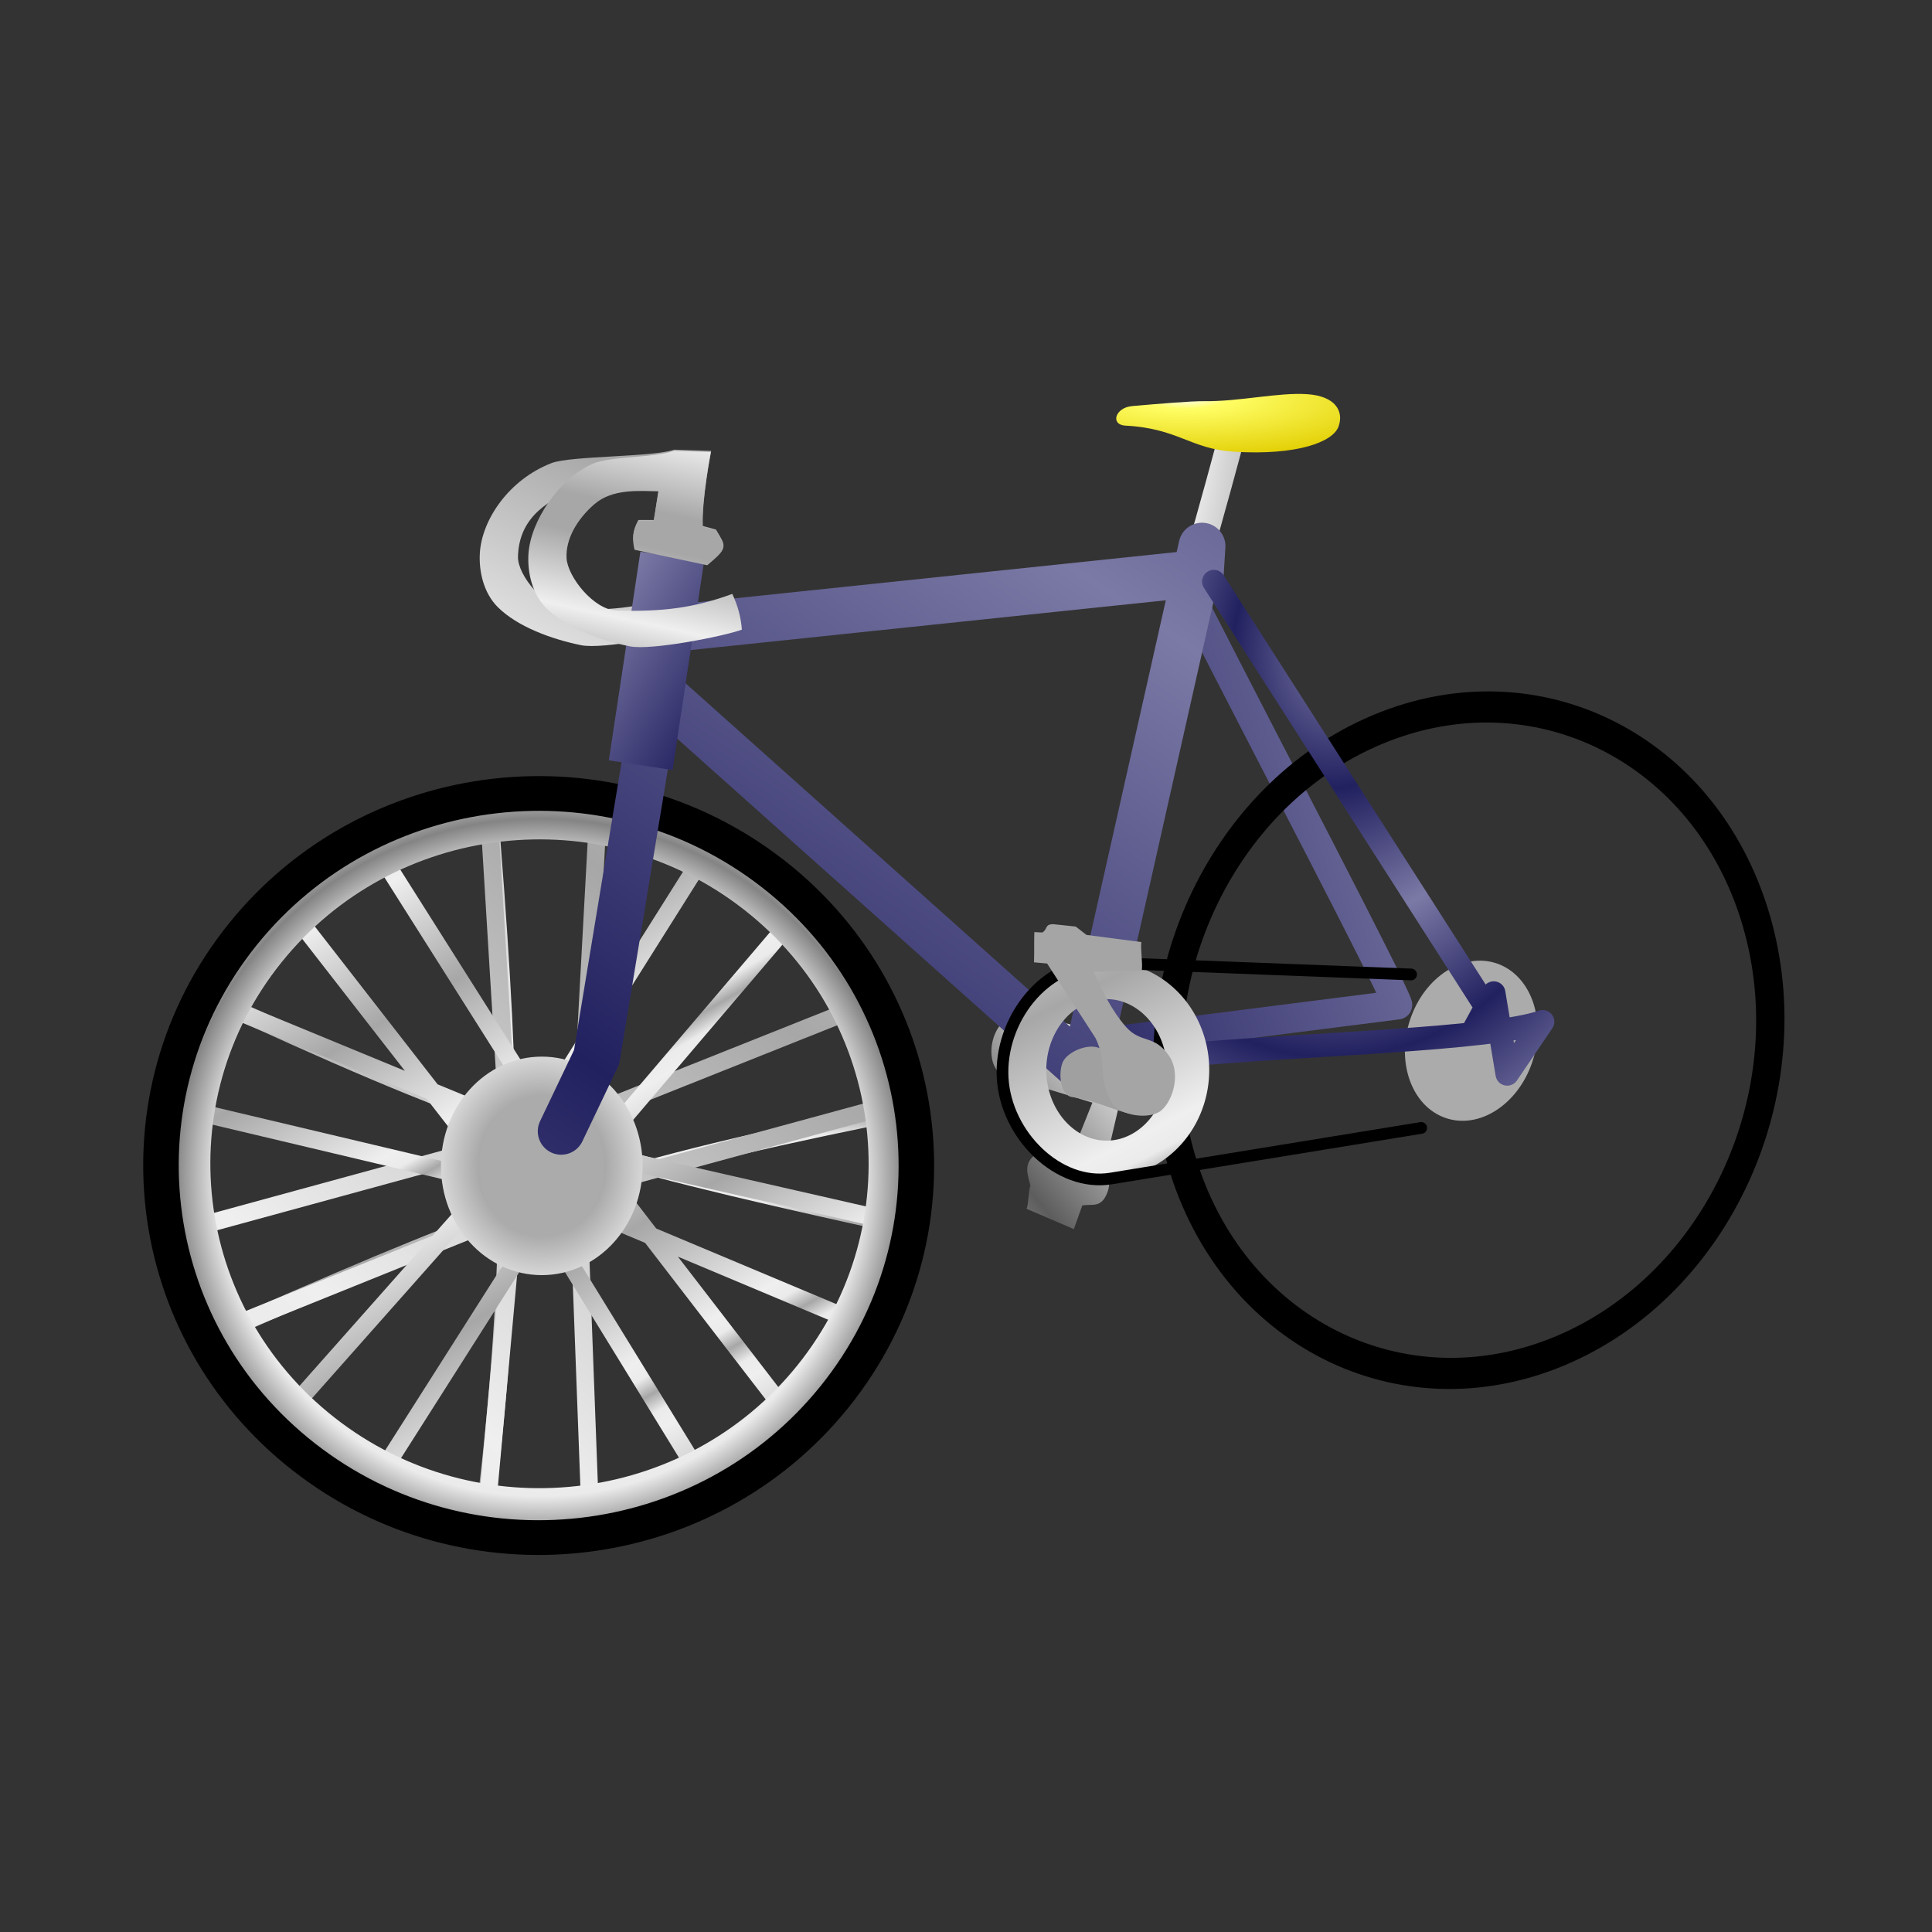 <svg:svg xmlns:dc="http://purl.org/dc/elements/1.1/" xmlns:ns1="http://sodipodi.sourceforge.net/DTD/sodipodi-0.dtd" xmlns:ns2="http://www.inkscape.org/namespaces/inkscape" xmlns:ns3="http://www.w3.org/1999/xlink" xmlns:ns5="http://creativecommons.org/ns#" xmlns:rdf="http://www.w3.org/1999/02/22-rdf-syntax-ns#" xmlns:svg="http://www.w3.org/2000/svg" height="824.651" id="svg1" version="1.1" viewBox="-61.22 -168.138 824.651 824.651" width="824.651" ns1:docname="_svgclean2.svg" ns1:version="0.32" ns2:version="0.48.3.1 r9886">
  <svg:rect x="-61.22" y="-168.138" width="824.651" height="824.651" fill="#333333" stroke="none"/>
  <svg:defs id="defs3">
    <svg:linearGradient id="linearGradient5366">
      <svg:stop id="stop5367" offset="0" style="stop-color:#a7a7a7" />
      <svg:stop id="stop5371" offset=".119" style="stop-color:#a7a7a7" />
      <svg:stop id="stop5368" offset=".624" style="stop-color:#efefef" />
      <svg:stop id="stop5370" offset="1" style="stop-color:#a7a7a7" />
    </svg:linearGradient>
    <svg:linearGradient id="linearGradient4075">
      <svg:stop id="stop4076" offset="0" style="stop-color:#5d5d5d" />
      <svg:stop id="stop4077" offset=".771" style="stop-color:#efefef" />
      <svg:stop id="stop4078" offset=".882" style="stop-color:#ebebeb" />
      <svg:stop id="stop4079" offset="1" style="stop-color:#5e5e5e" />
    </svg:linearGradient>
    <svg:linearGradient id="linearGradient1557">
      <svg:stop id="stop1558" offset="0" style="stop-color:#7b79a5" />
      <svg:stop id="stop1559" offset="1" style="stop-color:#222160" />
    </svg:linearGradient>
    <svg:linearGradient id="linearGradient1552">
      <svg:stop id="stop1553" offset="0" style="stop-color:#a7a7a7" />
      <svg:stop id="stop2187" offset=".771" style="stop-color:#efefef" />
      <svg:stop id="stop2188" offset=".882" style="stop-color:#ebebeb" />
      <svg:stop id="stop1554" offset="1" style="stop-color:#a7a7a7" />
    </svg:linearGradient>
    <svg:linearGradient gradientTransform="matrix(.815 0 0 1.227 -18.899 -27.959)" gradientUnits="userSpaceOnUse" id="linearGradient1556" spreadMethod="reflect" x1="704.52" x2="484.8" y1="139.6" y2="244" ns2:collect="always" ns3:href="#linearGradient1557" />
    <svg:linearGradient gradientTransform="scale(1.701 .588)" gradientUnits="userSpaceOnUse" id="linearGradient2186" spreadMethod="reflect" x1="137.38" x2="161.32" y1="483.97" y2="654.97" ns2:collect="always" ns3:href="#linearGradient1552" />
    <svg:linearGradient gradientTransform="scale(1.704 .587)" gradientUnits="userSpaceOnUse" id="linearGradient2811" spreadMethod="reflect" x1="136.29" x2="135.13" y1="680.02" y2="573.96" ns2:collect="always" ns3:href="#linearGradient1552" />
    <svg:linearGradient gradientTransform="scale(.236 4.235)" gradientUnits="userSpaceOnUse" id="linearGradient2815" x1="688.22" x2="771.29" y1="84.157" y2="80.779" ns2:collect="always" ns3:href="#linearGradient1552" />
    <svg:linearGradient gradientTransform="scale(.986 1.014)" gradientUnits="userSpaceOnUse" id="linearGradient3439" spreadMethod="reflect" x1="259.27" x2="82.762" y1="262.67" y2="478.19" ns2:collect="always" ns3:href="#linearGradient1552" />
    <svg:linearGradient gradientTransform="scale(1.042 .959)" gradientUnits="userSpaceOnUse" id="linearGradient3441" spreadMethod="reflect" x1="199.59" x2="164.33" y1="412.81" y2="356.7" ns2:collect="always" ns3:href="#linearGradient1552" />
    <svg:radialGradient cy=".52" fx=".504" fy=".522" id="radialGradient3444" spreadMethod="reflect" ns2:collect="always">
      <svg:stop id="stop3446" offset="0" style="stop-color:#848484" />
      <svg:stop id="stop3447" offset=".771" style="stop-color:#efefef" />
      <svg:stop id="stop3448" offset=".882" style="stop-color:#ebebeb" />
      <svg:stop id="stop3449" offset="1" style="stop-color:#848484" />
    </svg:radialGradient>
    <svg:radialGradient cx="196.69" cy="343.39" gradientTransform="scale(.961 1.041)" gradientUnits="userSpaceOnUse" id="radialGradient4081" r="70" ns2:collect="always" ns3:href="#linearGradient4075" />
    <svg:linearGradient gradientTransform="matrix(1.043 0 0 .959 -18.899 -27.959)" gradientUnits="userSpaceOnUse" id="linearGradient4722" spreadMethod="reflect" x1="401.74" x2="228.42" y1="109.3" y2="347.4" ns2:collect="always" ns3:href="#linearGradient1557" />
    <svg:linearGradient gradientTransform="matrix(.642 0 0 1.557 -18.899 -27.959)" gradientUnits="userSpaceOnUse" id="linearGradient4724" spreadMethod="reflect" x1="356.13" x2="394.32" y1="63.465" y2="119.61" ns2:collect="always" ns3:href="#linearGradient1557" />
    <svg:radialGradient cx="609.03" cy="120.11" gradientTransform="matrix(.865 0 0 1.156 -18.899 -27.959)" gradientUnits="userSpaceOnUse" id="radialGradient4729" r="49.668" spreadMethod="reflect" ns2:collect="always" ns3:href="#linearGradient1557" />
    <svg:linearGradient gradientTransform="scale(.916 1.092)" gradientUnits="userSpaceOnUse" id="linearGradient4733" spreadMethod="reflect" x1="443.77" x2="470.23" y1="264.92" y2="319.36" ns2:collect="always" ns3:href="#linearGradient1552" />
    <svg:linearGradient gradientTransform="matrix(.794 0 0 1.259 -18.899 -27.959)" gradientUnits="userSpaceOnUse" id="linearGradient4739" spreadMethod="reflect" x1="498.99" x2="552.06" y1="291.59" y2="220.58" ns2:collect="always" ns3:href="#linearGradient4075" />
    <svg:linearGradient gradientTransform="matrix(1.043 0 0 .959 -18.899 -27.959)" gradientUnits="userSpaceOnUse" id="linearGradient5365" spreadMethod="reflect" x1="233.28" x2="218.08" y1="90.95" y2="155.65" ns2:collect="always" ns3:href="#linearGradient5366" />
    <svg:linearGradient gradientTransform="matrix(1.114 0 0 .897 -18.899 -27.959)" gradientUnits="userSpaceOnUse" id="linearGradient5373" spreadMethod="reflect" x1="232.06" x2="120.39" y1="52.662" y2="243.2" ns2:collect="always" ns3:href="#linearGradient5366" />
    <svg:linearGradient gradientTransform="matrix(.643 0 0 1.554 -18.899 -27.959)" gradientUnits="userSpaceOnUse" id="linearGradient5997" x1="644.7" x2="775.96" y1="3.79" y2="60.07" ns2:collect="always" ns3:href="#linearGradient5366" />
    <svg:radialGradient cx="237.07" cy="58.198" gradientTransform="matrix(1.957 0 0 .511 -18.899 -27.959)" gradientUnits="userSpaceOnUse" id="radialGradient6626" r="51.524" ns2:collect="always">
      <svg:stop id="stop6628" offset="0" style="stop-color:#ffffff" />
      <svg:stop id="stop6633" offset=".175" style="stop-color:#fffe65" />
      <svg:stop id="stop6631" offset="1" style="stop-color:#e1cd00" />
    </svg:radialGradient>
    <svg:radialGradient cx="184.31" cy="364.72" fx="185.52" fy="365.34" gradientTransform="scale(1.008 .993)" gradientUnits="userSpaceOnUse" id="radialGradient3065" r="167.4" spreadMethod="reflect" ns2:collect="always" ns3:href="#radialGradient3444" />
  </svg:defs>
  <ns1:namedview bordercolor="#666666" borderopacity="1.0" id="base" pagecolor="#778974" showgrid="false" ns2:current-layer="svg1" ns2:cx="280.91334" ns2:cy="-305.63531" ns2:pageopacity="0.0000000" ns2:pageshadow="2" ns2:window-height="645" ns2:window-maximized="0" ns2:window-width="674" ns2:window-x="0" ns2:window-y="0" ns2:zoom="1.7366334" />
  <svg:path d="m451.84 63.539c0.72-0.72 13.67-48.945 13.67-48.945" id="path5375" style="stroke:url(#linearGradient5997);stroke-width:11.25;fill:none" ns1:nodetypes="cc" ns2:connector-curvature="0" />
  <svg:g id="g4082" transform="translate(-18.899 -27.959)">
    <svg:path d="m329.7 336.71c-115.8 23.72-155.47 38.16-266.4 86.84" id="path2189" style="stroke:url(#linearGradient2811);stroke-width:7.5;fill:none" ns1:nodetypes="cc" ns2:connector-curvature="0" />
    <svg:path d="m63.341 293.04c107.49 49.18 148.04 60.94 266.32 87.09" id="path1560" style="stroke:url(#linearGradient2186);stroke-width:7.5;fill:none" ns1:nodetypes="cc" ns2:connector-curvature="0" />
    <svg:path d="m167.71 221.06c8.16 104.61 9.84 171.07-1.44 270.64" id="path2812" style="stroke:url(#linearGradient2815);stroke-width:7.5;stroke-linecap:square;fill:none" ns1:nodetypes="cs" ns2:connector-curvature="0" />
    <svg:path d="m166.27 205.22 8.64 141.8-131.72 35.99 10.794 43.91 123.09-49.67-11.52 126.68 43.91-1.44-5.04-134.6 129.56-35.26-14.4-41.03-113.72 45.34 7.2-132.44" id="path2816" style="stroke:url(#linearGradient3439);stroke-width:7.5;stroke-linecap:square;fill:none" ns1:nodetypes="cccccccccccc" ns2:connector-curvature="0" />
    <svg:path d="m122.36 228.26 66.94 105.8 69.82-110.84 34.55 31.67-82.77 97.17 123.08 28.07-14.4 42.47-116.6-48.95 8.64-17.27 82.05 106.53-36.71 27.35l-67.66-110.13-69.1 108.69-36.705-29.51 84.215-95.01-124.52-29.52 14.393-43.9 127.4 52.54-15.11 18-85.655-110.13 38.145-23.03z" id="path3440" style="stroke:url(#linearGradient3441);stroke-width:7.5;fill:none" ns2:connector-curvature="0" />
    <svg:path d="m285.42 231.49c69.467 54.206 81.138 153.58 26.067 221.96-55.071 68.377-156.03 79.864-225.5 25.658-69.468-54.21-81.138-153.58-26.068-221.96 54.858-68.12 155.32-79.82 224.82-26.18" id="path3443" style="stroke:url(#radialGradient3065);stroke-width:16.292;stroke-linecap:square;fill:none" transform="matrix(.922 0 0 .924 16.735 28.272)" ns1:cx="185.70413" ns1:cy="355.29858" ns1:end="11.660514" ns1:open="true" ns1:rx="160.5117" ns1:ry="157.99246" ns1:start="5.3826989" ns1:type="arc" />
    <svg:path d="m286.12 235.67c66.196 52.848 77.318 149.73 24.84 216.4-52.48 66.66-148.68 77.86-214.88 25.01-66.193-52.84-77.314-149.73-24.837-216.39 52.417-66.59 148.49-77.85 214.7-25.16" id="path3442" style="stroke:#000000;stroke-width:14.384;stroke-linecap:round;fill:none" transform="matrix(1.054,0,0,1.031,-13.818,-10.11)" ns1:cx="191.10251" ns1:cy="356.37827" ns1:end="11.664344" ns1:open="true" ns1:rx="152.95398" ns1:ry="154.03366" ns1:start="5.3826989" ns1:type="arc" />
    <svg:path d="m223.85 357.46c0 21.268-15.63 38.508-34.91 38.508s-34.91-17.241-34.91-38.508c0-21.268 15.63-38.508 34.91-38.508s34.91 17.241 34.91 38.508z" id="path3450" style="stroke:url(#radialGradient4081);stroke-width:16.25;fill:#ababab;fill-rule:evenodd" ns1:cx="188.94316" ns1:cy="357.45792" ns1:rx="34.909496" ns1:ry="38.508415" ns1:type="arc" />
  </svg:g>
  <svg:path d="m416.57 275.87c39.59-5.03 107.25-13.67 118.76-15.11-2.16-7.68-57.58-113.25-86.37-169.87" id="path930" style="stroke-linejoin:round;stroke:url(#linearGradient1556);stroke-width:12.5;stroke-linecap:round;fill:none" ns1:nodetypes="ccc" ns2:connector-curvature="0" />
  <svg:g id="g4091" transform="matrix(.746 .262 .288 -.855 322.86 532.21)">
    <svg:path d="m329.7 336.71c-115.8 23.72-155.47 38.16-266.4 86.84" id="path4092" style="stroke:url(#linearGradient2811);stroke-width:7.5;fill:none" ns1:nodetypes="cc" ns2:connector-curvature="0" />
    <svg:path d="m63.341 293.04c107.49 49.18 148.04 60.94 266.32 87.09" id="path4093" style="stroke:url(#linearGradient2186);stroke-width:7.5;fill:none" ns1:nodetypes="cc" ns2:connector-curvature="0" />
    <svg:path d="m167.71 221.06c8.16 104.61 9.84 171.07-1.44 270.64" id="path4094" style="stroke:url(#linearGradient2815);stroke-width:7.5;stroke-linecap:square;fill:none" ns1:nodetypes="cs" ns2:connector-curvature="0" />
    <svg:path d="m166.27 205.22 8.64 141.8-131.72 35.99 10.794 43.91 123.09-49.67-11.52 126.68 43.91-1.44-5.04-134.6 129.56-35.26-14.4-41.03-113.72 45.34 7.2-132.44" id="path4095" style="stroke:url(#linearGradient3439);stroke-width:7.5;stroke-linecap:square;fill:none" ns1:nodetypes="cccccccccccc" ns2:connector-curvature="0" />
    <svg:path d="m122.36 228.26 66.94 105.8 69.82-110.84 34.55 31.67-82.77 97.17 123.08 28.07-14.4 42.47-116.6-48.95 8.64-17.27 82.05 106.53-36.71 27.35l-67.66-110.13-69.1 108.69-36.705-29.51 84.215-95.01-124.52-29.52 14.393-43.9 127.4 52.54-15.11 18-85.655-110.13 38.145-23.03z" id="path4096" style="stroke:url(#linearGradient3441);stroke-width:7.5;fill:none" ns2:connector-curvature="0" />
    <svg:path d="m285.42 231.49c69.467 54.206 81.138 153.58 26.067 221.96-55.071 68.377-156.03 79.864-225.5 25.658-69.468-54.21-81.138-153.58-26.068-221.96 54.858-68.12 155.32-79.82 224.82-26.18" id="path4097" style="stroke:url(#radialGradient3065);stroke-width:16.292;stroke-linecap:square;fill:none" transform="matrix(.922 0 0 .924 16.735 28.272)" ns1:cx="185.70413" ns1:cy="355.29858" ns1:end="11.660514" ns1:open="true" ns1:rx="160.5117" ns1:ry="157.99246" ns1:start="5.3826989" ns1:type="arc" />
    <svg:path d="m286.12 235.67c66.196 52.848 77.318 149.73 24.84 216.4-52.48 66.66-148.68 77.86-214.88 25.01-66.193-52.84-77.314-149.73-24.837-216.39 52.417-66.59 148.49-77.85 214.7-25.16" id="path4098" style="stroke:#000000;stroke-width:14.384;stroke-linecap:round;fill:none" transform="matrix(1.054,0,0,1.031,-13.818,-10.11)" ns1:cx="191.10251" ns1:cy="356.37827" ns1:end="11.664344" ns1:open="true" ns1:rx="152.95398" ns1:ry="154.03366" ns1:start="5.3826989" ns1:type="arc" />
    <svg:path d="m223.85 357.46c0 21.268-15.63 38.508-34.91 38.508s-34.91-17.241-34.91-38.508c0-21.268 15.63-38.508 34.91-38.508s34.91 17.241 34.91 38.508z" id="path4099" style="fill-rule:evenodd;stroke:url(#radialGradient4081);stroke-width:16.25;fill:#ababab" ns1:cx="188.94316" ns1:cy="357.45792" ns1:rx="34.909496" ns1:ry="38.508415" ns1:type="arc" />
  </svg:g>
  <svg:path d="m376.98 347.85c0.96-2.88 0.65-7.03 1.61-9.91-1.08-4.4-1.9-6.52-0.94-9.4s3.7-4.48 7.97-6.6l2.88-8.64 10.79 3.6 5.76-14.39-36.93-11.2c-10.9-3.31-6.57-27.59 6.69-25.58l17.61 2.67c8.57 1.3 14.09 7.09 17.75 10.32 3.38 2.99 10.42 9.25 8.84 15.29l-3.16 12.09-5.04 21.6c1.56 4.72 1.99 9.54 0.72 12.95-2.65 7.1-6.37 4.98-10.8 5.76l-3.6 10.08-20.15-8.64z" id="path4738" style="fill-rule:evenodd;fill:url(#linearGradient4739)" ns1:nodetypes="ccsccccsssssccsccc" ns2:connector-curvature="0" />
  <svg:path d="m178.32 314.74 15.12-31.67 25.91-156.91 182.1 162.67 50.39-223.85-0.72 11.51-226.73 23.76" id="path4100" style="stroke-linejoin:round;stroke:url(#linearGradient4722);stroke-width:20;stroke-linecap:round;fill:none" ns1:nodetypes="ccccccc" ns2:connector-curvature="0" />
  <svg:path d="m217.91 53.82h-6.62c-2.54 4.581-2.54 7.635-1.53 12.215 10.35 2.206 20.7 4.411 31.05 6.616 8.82-7.464 7.97-7.294 3.56-14.759 0 0-3.56-1.018-5.59-1.527-0.51-11.197 3.56-32.065 3.56-32.065-5.26-0.169-10.52-0.339-15.78-0.509-8.99 3.224-44.22 2.582-52.34 5.723-18.17 7.019-29.83 24.163-30.63 38.557-0.43 7.75 1.62 16.89 7.64 22.9 8.4 8.41 23.06 13.74 35.62 16.29 9.12 1.85 39.87-4.24 47.85-7.13-0.34-5.08-1.7-10.17-4.07-15.26-16.12 5.93-29.72 7.7-49.37 7.12-9.78-0.3-21.5-14.47-21.38-22.393 0.29-18.277 15.26-24.986 24.08-28.749 5.58-2.381 27.67 0.078 35.98 0.247-0.68 4.242-1.35 8.483-2.03 12.724z" id="path5372" style="fill-rule:evenodd;fill:url(#linearGradient5373)" ns1:nodetypes="ccccccccssssccssscc" ns2:connector-curvature="0" />
  <svg:path d="m223.67 82.971-9.36 61.9" id="path4723" style="stroke-linejoin:round;stroke:url(#linearGradient4724);stroke-width:27.5;stroke-linecap:square;fill:none" ns2:connector-curvature="0" />
  <svg:path d="m442.48 282.35c51.59-4.8 133.4-6.72 154.75-14.39l-15.11 22.31-5.76-34.55-9 16.56 11.16-2.16-121.64-190.03" id="path4726" style="stroke-linejoin:round;stroke:url(#radialGradient4729);stroke-width:10;stroke-linecap:round;fill:none" ns1:nodetypes="ccccccc" ns2:connector-curvature="0" />
  <svg:path d="m439.79 313.19a23.753 29.511 0 1 1 -47.506 0 23.753 29.511 0 1 1 47.506 0z" id="path4730" style="stroke-linejoin:round;stroke:url(#linearGradient4733);stroke-width:12.339;stroke-linecap:round;fill:none" transform="matrix(1.464 0 0 1.294 -197.96 -116.74)" ns1:cx="416.03482" ns1:cy="313.19125" ns1:rx="23.752853" ns1:ry="29.511122" ns1:type="arc" />
  <svg:path d="m541.09 247.8-131-5.04c-25.78-0.99-44.78 24.86-43.34 49.29s23.91 46.48 46.22 42.85l132.44-21.6" id="path4735" style="stroke:#000000;stroke-width:5;stroke-linecap:round;fill:none" ns1:nodetypes="csssc" ns2:connector-curvature="0" />
  <svg:path d="m423.39 307.26c-6.29 0.25-15.74-5.63-26.98-7.13-5.13-0.68-5.96-10.2-4.07-14.76 1.84-4.44 10.67-8.37 15.78-6.11 5.67 2.51 18.73-2.01 23.41 0 10.75 4.64 8.72 27.32-8.14 28z" id="path4741" style="fill-rule:evenodd;fill:#a0a0a0" ns1:nodetypes="csssss" ns2:connector-curvature="0" />
  <svg:path d="m413.48 302.76c-6.43-10.47-1.95-17.38-7.07-27.78-6.95-10.86-13.73-20.99-20.68-31.85-1.87-0.17-3.74-0.34-5.6-0.51 0.17-4.24-0.02-8.66 0.15-12.91 1.01 0 2.39 0.18 3.41 0.18 2.43-1.54 0.89-3.45 4.58-3.56 3.22 0.34 6.45 0.68 9.67 1.02 1.53 1.19 3.06 2.38 4.58 3.56 7.81 1.02 15.61 2.04 23.41 3.06-0.33 4.07 0.59 7.96 0.25 12.03-6.45 0.17-14.16 0.52-20.6 0.69 3.86 8.52 7.92 16.78 13.74 23.41 6.4 7.3 12 3.18 18.32 12.22 5.34 7.63 1.87 19.09-3.05 23.41s-17.85 2.33-21.11-2.97z" id="path4740" style="fill-rule:evenodd;fill:#a5a5a5" ns1:nodetypes="ccccccccccccsszs" ns2:connector-curvature="0" />
  <svg:path d="m217.77 54.303h-6.62c-2.54 4.581-2.54 7.635-1.53 12.215 10.35 2.206 20.7 4.411 31.05 6.613 8.82-7.461 7.98-7.291 3.56-14.756 0 0-3.56-1.018-5.59-1.527-0.51-11.197 3.56-32.065 3.56-32.065-5.26-0.169-10.52-0.339-15.78-0.509-8.99 3.224-27.14 2.115-35.07 5.723-13.84 6.299-26.22 24.163-27.02 38.557-0.43 7.747 1.62 16.887 7.63 22.907 8.41 8.4 23.06 13.73 35.63 16.28 9.11 1.85 39.87-4.24 47.84-7.12-0.34-5.09-1.7-10.18-4.07-15.27-16.12 5.94-29.72 7.71-49.37 7.12-9.78-0.29-20.96-14.47-21.38-22.39-0.43-8.2 4.6-16.716 11.85-22.991 7.74-6.7 19.03-5.68 27.34-5.511-0.67 4.242-1.35 8.483-2.03 12.724z" id="path4743" style="fill-rule:evenodd;fill:url(#linearGradient5365)" ns1:nodetypes="ccccccccssssccssscc" ns2:connector-curvature="0" />
  <svg:path d="m419.19 13.54c22.54 1.171 27.59 9.975 46.32 11.131 26.99 1.664 42.28-4.147 44.63-10.797 2.33-6.571-1.43-12.973-13.42-13.763-12.44-0.82-28.96 3.184-43.89 2.995-5.51-0.071-19.56 1.097-30.84 2.094-7.26 0.642-9.4 7.996-2.8 8.34z" id="path5998" style="fill-rule:evenodd;fill:url(#radialGradient6626)" ns1:nodetypes="cssssss" ns2:connector-curvature="0" />
</svg:svg>